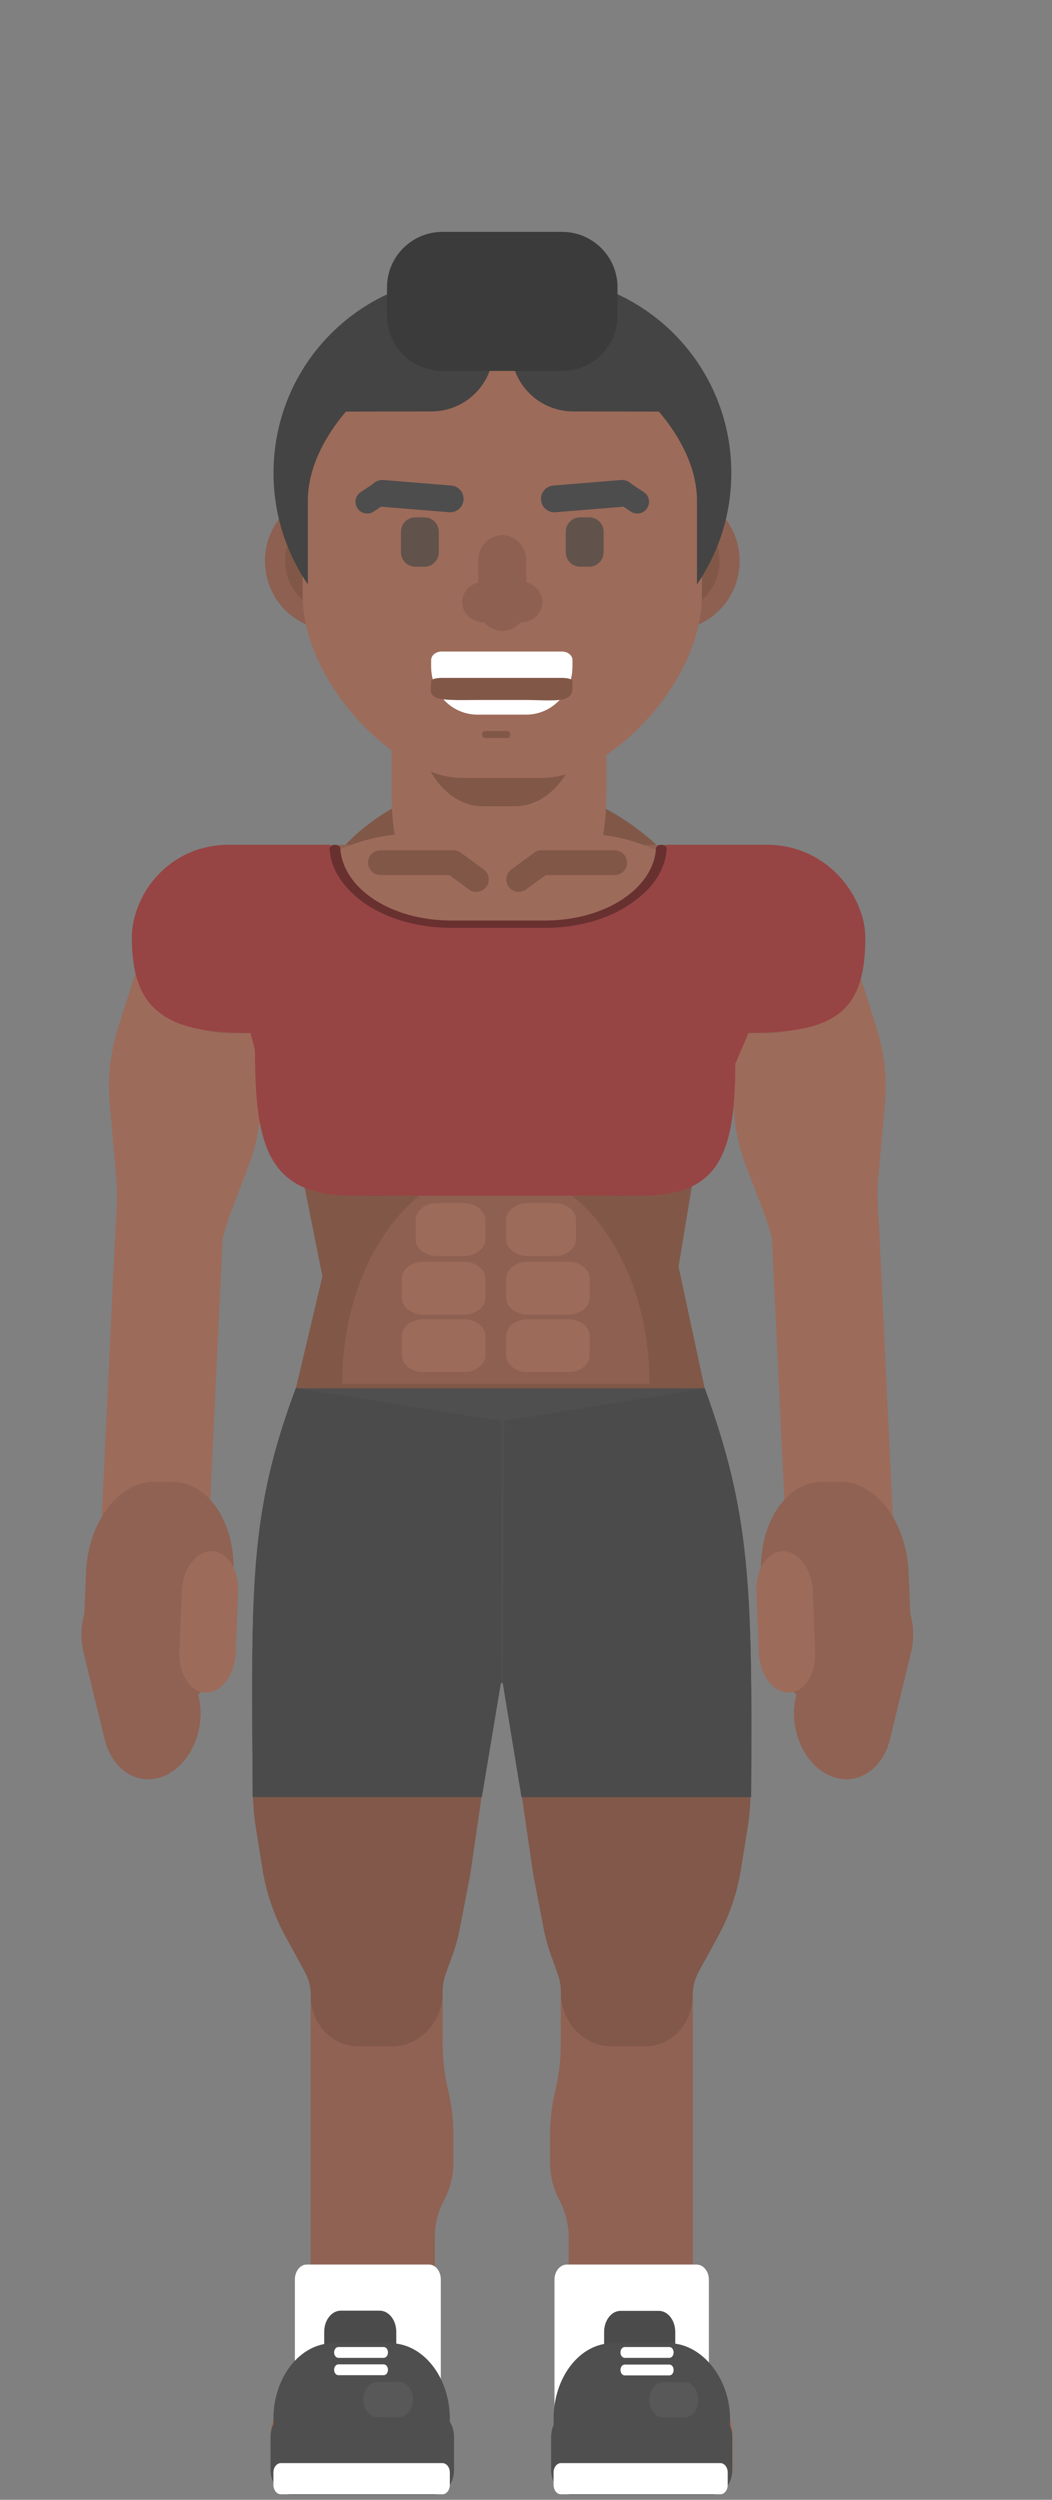 <?xml version="1.0" encoding="UTF-8" standalone="no"?>
<!DOCTYPE svg PUBLIC "-//W3C//DTD SVG 1.1//EN" "http://www.w3.org/Graphics/SVG/1.1/DTD/svg11.dtd">
<svg width="100%" height="100%" viewBox="0 0 144 342" version="1.1" xmlns="http://www.w3.org/2000/svg" xmlns:xlink="http://www.w3.org/1999/xlink" xml:space="preserve" xmlns:serif="http://www.serif.com/" style="fill-rule:evenodd;clip-rule:evenodd;stroke-linejoin:round;stroke-miterlimit:2;">
    <rect x="0" y="0" width="144" height="342" fill="#808080" stroke="none"/>
    <g id="legs" transform="matrix(0.954,0,0,1,3.106,0)">
        <g id="leg-left">
            <path id="tibia-left" d="M84.281,261.753L86.467,261.753C91.815,261.753 96.15,266.088 96.15,271.436L96.151,296.997L96.15,315.218L98.088,333.893C98.088,337.974 94.129,341.282 89.244,341.282L87.183,341.282C82.298,341.282 78.339,337.974 78.339,333.893L78.339,306.118C78.339,304.327 77.879,302.566 77.004,301.004C76.128,299.441 75.668,297.68 75.668,295.889L75.668,292.069C75.668,290.018 75.92,287.975 76.417,285.985L76.435,285.913C76.944,283.876 77.202,281.784 77.202,279.683L77.202,268.832C77.202,268.42 77.238,268.01 77.309,267.605C77.905,264.22 80.845,261.753 84.281,261.753Z" style="fill:rgb(144,98,83);fill-rule:nonzero;"/>
            <path id="thigh-left" d="M87.205,193.658L92.784,193.658C95.923,193.658 98.74,195.587 99.876,198.513C100.095,199.077 100.245,199.666 100.325,200.266L104.447,231.367L104.447,244.864C104.447,246.615 104.301,248.364 104.011,250.091L103.064,255.723C102.521,258.957 101.408,262.068 99.777,264.912L97.011,269.735C96.418,270.77 96.106,271.941 96.106,273.134C96.106,276.907 93.047,279.966 89.274,279.966L84.555,279.966C80.513,279.966 77.235,276.688 77.235,272.645C77.235,271.765 77.076,270.892 76.766,270.068L75.774,267.43C75.346,266.293 75.01,265.123 74.768,263.933L73.26,256.5L71.81,247.026C71.569,245.447 71.447,243.852 71.447,242.255L71.447,209.416C71.447,200.713 78.502,193.658 87.205,193.658Z" style="fill:rgb(129,88,74);fill-rule:nonzero;"/>
            <g id="foot-left">
                <path d="M84.906,326.02L93.211,326.02C97.999,326.02 101.881,329.436 101.881,333.65C101.881,337.865 97.999,341.281 93.211,341.281L84.906,341.281C80.118,341.281 76.236,337.865 76.236,333.65C76.236,329.436 80.118,326.02 84.906,326.02Z" style="fill:rgb(157,107,90);fill-rule:nonzero;"/>
                <path d="M79.107,329.161L99.01,329.161C100.595,329.161 101.881,330.802 101.881,332.825L101.881,337.617C101.881,339.641 100.595,341.281 99.01,341.281L79.107,341.281C77.522,341.281 76.236,339.641 76.236,337.617L76.236,332.825C76.236,330.802 77.522,329.161 79.107,329.161Z" style="fill:rgb(157,107,90);fill-rule:nonzero;"/>
            </g>
        </g>
        <g id="leg-right">
            <path id="tibia-right" d="M53.19,261.752L51.004,261.752C45.656,261.752 41.32,266.087 41.32,271.435L41.32,296.997L41.32,315.217L39.383,333.892C39.383,337.973 43.342,341.281 48.226,341.281L50.288,341.281C55.172,341.281 59.132,337.973 59.132,333.892L59.132,306.117C59.132,304.326 59.591,302.565 60.467,301.003C61.343,299.44 61.802,297.679 61.802,295.888L61.802,292.068C61.802,290.017 61.551,287.974 61.054,285.984L61.036,285.912C60.526,283.875 60.269,281.783 60.269,279.682L60.269,268.831C60.269,268.419 60.233,268.009 60.162,267.604C59.566,264.22 56.626,261.752 53.19,261.752Z" style="fill:rgb(144,98,83);fill-rule:nonzero;"/>
            <path id="thigh-right" d="M51.643,193.657L42.968,193.657C39.818,193.657 37.264,196.211 37.264,199.362L33.022,231.366L33.022,244.863C33.022,246.614 33.167,248.363 33.458,250.09L34.404,255.722C34.948,258.956 36.061,262.067 37.692,264.911L40.458,269.734C41.051,270.769 41.363,271.941 41.363,273.133C41.363,276.906 44.422,279.965 48.195,279.965L52.914,279.965C56.956,279.965 60.234,276.687 60.234,272.645C60.234,271.764 60.392,270.891 60.702,270.067L61.695,267.429C62.123,266.292 62.459,265.122 62.701,263.932L64.208,256.499L65.659,247.025C65.9,245.446 66.022,243.851 66.022,242.254L66.022,208.036C66.022,200.095 59.584,193.657 51.643,193.657Z" style="fill:rgb(129,88,74);fill-rule:nonzero;"/>
            <g id="foot-right">
                <path d="M52.564,326.019L44.26,326.019C39.472,326.019 35.59,329.435 35.59,333.649C35.59,337.864 39.472,341.28 44.26,341.28L52.564,341.28C57.353,341.28 61.234,337.864 61.234,333.649C61.234,329.435 57.353,326.019 52.564,326.019Z" style="fill:rgb(157,107,90);fill-rule:nonzero;"/>
                <path d="M58.363,329.16L38.461,329.16C36.875,329.16 35.59,330.801 35.59,332.824L35.59,337.616C35.59,339.64 36.875,341.28 38.461,341.28L58.363,341.28C59.949,341.28 61.234,339.64 61.234,337.616L61.234,332.824C61.234,330.801 59.949,329.16 58.363,329.16Z" style="fill:rgb(157,107,90);fill-rule:nonzero;"/>
            </g>
        </g>
    </g>
    <g id="deltoids" transform="matrix(0.897,0,0,1,6.984,0)">
        <path d="M67.966,106.844C69.318,106.844 70.665,106.918 72,107.062C88.102,108.799 102.453,120.694 102.453,135.201L99.925,150.733L94.993,177.472C94.993,193.182 85.624,195.5 67.966,195.5C50.308,195.5 42.042,193.182 42.042,177.472L36.092,150.733L36.092,135.201C36.092,119.491 50.308,106.844 67.966,106.844Z" style="fill:rgb(129,88,72);fill-opacity:0.99;fill-rule:nonzero;"/>
    </g>
    <g id="trunk" transform="matrix(0.954,0,0,1,3.106,0)">
        <path d="M67.925,170.441L68.948,170.441C85.891,170.441 91.39,161.677 94.171,173.555L99.531,197.391C102.309,209.259 85.891,219.108 68.948,219.108L67.925,219.108C50.982,219.108 34.564,209.259 37.342,197.391L43.266,173.555C46.047,161.677 50.982,170.441 67.925,170.441Z" style="fill:rgb(129,88,72);fill-rule:nonzero;"/>
    </g>
    <g id="abs-back" transform="matrix(0.954,0,0,1,3.106,0)">
        <path d="M67.891,159.689C80.102,159.689 89.934,172.907 89.934,189.325L45.848,189.325C45.848,172.907 55.679,159.689 67.891,159.689Z" style="fill:rgb(142,96,81);fill-rule:nonzero;"/>
    </g>
    <g id="arms" transform="matrix(0.954,0,0,1,3.106,0)">
        <g id="arm-right">
            <path id="bicep-right" d="M29.735,123.095C24.56,122.094 18.33,124.192 17.19,130.087L13.65,140.732C12.56,144.01 12.162,147.48 12.48,150.92L13.434,161.24C13.651,163.594 13.387,165.967 13.419,168.331C13.476,172.472 15.364,175.509 19.446,176.298C23.904,177.161 26.865,174.941 28.328,170.542C28.825,169.049 29.213,167.516 29.796,166.054L32.444,159.418C33.901,155.768 34.476,151.825 34.124,147.91L33.577,141.84C33.435,140.26 33.452,138.673 33.523,137.089C33.718,132.734 33.629,123.848 29.735,123.095Z" style="fill:rgb(157,107,90);fill-rule:nonzero;"/>
            <path id="forearm-right" d="M21.633,156.787L21.567,156.785C17.325,156.654 13.647,161.363 13.351,167.302L11.129,211.902C10.833,217.842 14.031,222.763 18.273,222.894L18.339,222.896C22.581,223.027 26.259,218.318 26.555,212.378L28.777,167.778C29.073,161.838 25.875,156.917 21.633,156.787Z" style="fill:rgb(157,107,90);fill-rule:nonzero;"/>
            <g id="hand-right">
                <path d="M21.541,202.739L18.875,202.724C13.766,202.697 9.384,208.241 9.086,215.107L8.822,221.207C8.524,228.073 12.424,233.661 17.533,233.688L20.198,233.703C25.307,233.73 29.689,228.186 29.987,221.32L30.252,215.22C30.549,208.354 26.649,202.766 21.541,202.739Z" style="fill:rgb(144,98,83);fill-rule:nonzero;"/>
                <path d="M22.199,220.089C21.088,215.722 17.169,213.511 13.447,215.15C9.725,216.789 7.608,221.658 8.719,226.024L11.755,237.95C12.866,242.316 16.785,244.527 20.507,242.888C24.23,241.249 26.346,236.381 25.235,232.014L22.199,220.089Z" style="fill:rgb(144,98,83);fill-rule:nonzero;"/>
            </g>
            <path id="thumb-right" d="M30.913,217.757C31.038,214.713 29.332,212.235 27.101,212.221C24.871,212.207 22.961,214.664 22.835,217.708L22.492,226.021C22.366,229.065 24.073,231.544 26.304,231.558C28.534,231.571 30.444,229.115 30.57,226.071L30.913,217.757Z" style="fill:rgb(157,107,90);fill-rule:nonzero;"/>
        </g>
        <g id="arm-left">
            <path id="bicep-left" d="M106.462,123.095C111.637,122.094 117.868,124.192 119.008,130.087L122.547,140.732C123.637,144.01 124.036,147.48 123.718,150.92L122.764,161.24C122.546,163.594 122.81,165.967 122.778,168.331C122.721,172.472 120.833,175.509 116.751,176.298C112.294,177.161 109.333,174.941 107.869,170.542C107.372,169.049 106.985,167.516 106.402,166.054L103.753,159.418C102.296,155.768 101.721,151.825 102.073,147.91L102.62,141.84C102.762,140.26 102.746,138.673 102.675,137.089C102.48,132.734 102.568,123.848 106.462,123.095Z" style="fill:rgb(157,107,90);fill-rule:nonzero;"/>
            <path id="forearm-left" d="M114.564,156.787L114.631,156.785C118.872,156.654 122.55,161.363 122.846,167.302L125.069,211.902C125.364,217.842 122.166,222.763 117.924,222.894L117.858,222.896C113.617,223.027 109.938,218.318 109.642,212.378L107.42,167.778C107.124,161.838 110.323,156.917 114.564,156.787Z" style="fill:rgb(157,107,90);fill-rule:nonzero;"/>
            <g id="hand-left">
                <path d="M114.657,202.739L117.322,202.724C122.431,202.697 126.814,208.241 127.111,215.107L127.376,221.207C127.673,228.073 123.773,233.661 118.665,233.688L115.999,233.703C110.89,233.73 106.508,228.186 106.21,221.32L105.946,215.22C105.648,208.354 109.548,202.766 114.657,202.739Z" style="fill:rgb(144,98,83);fill-rule:nonzero;"/>
                <path d="M113.998,220.089C115.109,215.722 119.028,213.511 122.75,215.15C126.473,216.789 128.589,221.658 127.478,226.024L124.442,237.95C123.331,242.316 119.412,244.527 115.69,242.888C111.968,241.249 109.851,236.381 110.962,232.014L113.998,220.089Z" style="fill:rgb(144,98,83);fill-rule:nonzero;"/>
            </g>
            <path id="thumb-left" d="M105.284,217.757C105.159,214.713 106.865,212.235 109.096,212.221C111.327,212.207 113.237,214.664 113.362,217.708L113.705,226.021C113.831,229.065 112.124,231.544 109.894,231.558C107.663,231.571 105.753,229.115 105.627,226.071L105.284,217.757Z" style="fill:rgb(157,107,90);fill-rule:nonzero;"/>
        </g>
    </g>
    <g id="shoulders" transform="matrix(0.954,0,0,1,3.106,0)">
        <path d="M29.534,115.593L106.806,115.593C114.464,115.593 120.629,121.338 120.629,128.475C120.629,135.612 114.464,141.357 106.806,141.357L29.534,141.357C21.876,141.357 15.711,135.612 15.711,128.475C15.711,121.338 21.876,115.593 29.534,115.593Z" style="fill:rgb(144,98,83);fill-rule:nonzero;"/>
    </g>
    <g id="bust" transform="matrix(0.954,0,0,1,3.106,0)">
        <path d="M56.05,114.065L80.145,114.065C93.609,114.065 104.447,123.957 104.447,136.245C104.447,148.532 93.609,158.424 80.145,158.424L56.05,158.424C42.587,158.424 31.748,148.532 31.748,136.245C31.748,123.957 42.587,114.065 56.05,114.065Z" style="fill:rgb(157,107,90);fill-rule:nonzero;"/>
    </g>
    <g id="breasts-back" transform="matrix(0.954,0,0,1,3.106,0)">
        <path d="M68.738,141.357C71.873,141.357 74.397,143.882 74.397,147.017L74.397,152.266C74.397,155.402 71.873,157.926 68.738,157.926C65.602,157.926 63.078,155.402 63.078,152.266L63.078,147.017C63.078,143.882 65.602,141.357 68.738,141.357Z" style="fill:rgb(129,88,72);fill-opacity:0.99;fill-rule:nonzero;"/>
    </g>
    <g id="breasts" transform="matrix(0.954,0,0,1,3.106,0)">
        <path d="M54.444,135.418C52.947,135.418 51.559,135.806 50.402,136.471C46.559,136.687 42.956,138.137 40.324,140.526C37.692,142.915 36.227,146.065 36.227,149.338C36.227,152.758 37.826,156.039 40.673,158.457C43.519,160.876 47.38,162.234 51.406,162.234C55.073,162.231 58.614,161.099 61.376,159.049C64.137,156.999 65.932,154.169 66.428,151.081C66.53,150.658 66.585,150.219 66.585,149.769L66.585,141.754C66.585,138.244 63.323,135.418 59.272,135.418L54.444,135.418ZM76.926,135.418C72.876,135.418 69.614,138.244 69.614,141.754L69.614,149.769C69.614,150.219 69.669,150.658 69.771,151.081C70.267,154.169 72.062,156.999 74.823,159.049C77.584,161.099 81.126,162.231 84.793,162.234C88.819,162.234 92.679,160.876 95.526,158.457C98.372,156.039 99.972,152.758 99.972,149.338C99.971,146.065 98.507,142.915 95.874,140.526C93.242,138.137 89.64,136.687 85.797,136.471C84.64,135.806 83.252,135.418 81.754,135.418L76.926,135.418Z" style="fill:rgb(157,107,90);fill-rule:nonzero;"/>
    </g>
    <g id="bra" transform="matrix(0.954,0,0,1,3.106,0)">
        <path d="M40.414,142.376C38.68,141.746 36.798,145.506 35.178,146.125C35.034,146.926 34.958,147.737 34.951,148.55C34.952,156.86 42.019,163.596 50.737,163.596C55.145,163.586 59.348,161.819 62.328,158.722C62.171,151.185 55.392,147.811 48.092,145.162L40.414,142.376ZM87.67,145.162C80.518,147.758 73.841,150.943 73.445,158.265C76.436,161.636 80.827,163.585 85.458,163.596C94.176,163.596 101.243,156.86 101.243,148.55C101.236,147.8 101.171,147.052 101.047,146.311C99.303,145.573 97.248,141.685 95.346,142.376L87.67,145.162Z" style="fill:rgb(68,68,68);fill-rule:nonzero;"/>
        <path d="M61.915,155.643L74.93,155.643C75.724,155.643 76.363,156.263 76.363,157.035C76.363,157.806 75.724,158.426 74.93,158.426L61.915,158.426C61.121,158.426 60.482,157.806 60.482,157.035C60.482,156.263 61.121,155.643 61.915,155.643Z" style="fill:rgb(68,68,68);fill-rule:nonzero;"/>
        <path d="M95.425,142.297C95.306,142.306 95.188,142.331 95.07,142.374L87.472,145.13C81.474,147.306 75.816,149.901 73.988,155.048C76.92,157.992 80.998,159.679 85.283,159.689C93.226,159.689 99.78,154.042 100.773,146.733C100.752,146.578 100.739,146.421 100.713,146.267C99.095,145.582 97.206,142.16 95.425,142.297L95.425,142.297ZM40.375,142.307C38.75,142.205 37.018,145.508 35.515,146.083C35.479,146.285 35.448,146.487 35.42,146.69C36.393,154.02 42.957,159.689 50.915,159.689C55.03,159.679 58.962,158.124 61.871,155.379C60.152,150.077 54.41,147.347 48.297,145.13L40.698,142.374C40.591,142.335 40.483,142.314 40.375,142.307Z" style="fill:rgb(79,79,79);fill-rule:nonzero;"/>
    </g>
    <g id="abs" transform="matrix(0.954,0,0,1,3.106,0)">
        <path d="M63.269,164.597L59.5,164.597C57.778,164.597 56.383,165.624 56.383,166.89L56.383,169.546C56.383,170.813 57.778,171.84 59.5,171.84L63.269,171.84C64.99,171.84 66.386,170.813 66.386,169.546L66.386,166.89C66.386,165.624 64.99,164.597 63.269,164.597Z" style="fill:rgb(157,107,90);fill-rule:nonzero;"/>
        <path d="M63.27,172.62L57.529,172.62C55.807,172.62 54.412,173.647 54.412,174.914L54.412,177.569C54.412,178.836 55.807,179.863 57.529,179.863L63.27,179.863C64.992,179.863 66.387,178.836 66.387,177.569L66.387,174.914C66.387,173.647 64.992,172.62 63.27,172.62Z" style="fill:rgb(157,107,90);fill-rule:nonzero;"/>
        <path d="M63.27,180.475L57.529,180.475C55.807,180.475 54.412,181.501 54.412,182.768L54.412,185.424C54.412,186.691 55.807,187.718 57.529,187.718L63.27,187.718C64.992,187.718 66.387,186.691 66.387,185.424L66.387,182.768C66.387,181.501 64.992,180.475 63.27,180.475Z" style="fill:rgb(157,107,90);fill-rule:nonzero;"/>
        <path d="M72.495,164.597L76.264,164.597C77.985,164.597 79.381,165.624 79.381,166.89L79.381,169.546C79.381,170.813 77.985,171.84 76.264,171.84L72.495,171.84C70.773,171.84 69.378,170.813 69.378,169.546L69.378,166.89C69.378,165.624 70.773,164.597 72.495,164.597Z" style="fill:rgb(157,107,90);fill-rule:nonzero;"/>
        <path d="M72.493,172.62L78.235,172.62C79.956,172.62 81.352,173.647 81.352,174.914L81.352,177.569C81.352,178.836 79.956,179.863 78.235,179.863L72.493,179.863C70.772,179.863 69.376,178.836 69.376,177.569L69.376,174.914C69.376,173.647 70.772,172.62 72.493,172.62Z" style="fill:rgb(157,107,90);fill-rule:nonzero;"/>
        <path d="M72.493,180.475L78.235,180.475C79.956,180.475 81.352,181.501 81.352,182.768L81.352,185.424C81.352,186.691 79.956,187.718 78.235,187.718L72.493,187.718C70.772,187.718 69.376,186.691 69.376,185.424L69.376,182.768C69.376,181.501 70.772,180.475 72.493,180.475Z" style="fill:rgb(157,107,90);fill-rule:nonzero;"/>
    </g>
    <g id="head-container">
        <g id="neck">
            <path d="M68.298,77.641C76.44,77.641 82.996,87.506 82.996,99.761L82.996,108.836C82.996,121.091 76.44,130.957 68.298,130.957C60.155,130.957 53.6,121.091 53.6,108.836L53.6,99.761C53.6,87.506 60.155,77.641 68.298,77.641Z" style="fill:rgb(157,107,90);fill-rule:nonzero;"/>
            <path d="M66.083,79.298L70.511,79.298C75.609,79.298 79.713,85.036 79.713,92.164L79.713,97.442C79.713,104.57 75.609,110.308 70.511,110.308L66.083,110.308C60.985,110.308 56.881,104.57 56.881,97.442L56.881,92.164C56.881,85.036 60.985,79.298 66.083,79.298Z" style="fill:rgb(129,88,72);fill-rule:nonzero;"/>
            <path d="M52.07,116.33C51.131,116.33 50.375,117.086 50.375,118.025C50.375,118.964 51.131,119.719 52.07,119.719L61.494,119.719L64.199,121.691C64.96,122.246 66.019,122.08 66.574,121.319C67.129,120.558 66.963,119.499 66.202,118.944L63.401,116.902C63.372,116.881 63.34,116.869 63.31,116.85C63.003,116.53 62.572,116.33 62.091,116.33L52.07,116.33ZM74.11,116.33C73.629,116.33 73.198,116.53 72.891,116.85C72.861,116.869 72.829,116.881 72.8,116.902L69.999,118.944C69.238,119.499 69.072,120.558 69.627,121.319C70.182,122.08 71.241,122.246 72.001,121.691L74.707,119.719L84.131,119.719C85.07,119.719 85.826,118.964 85.826,118.025C85.826,117.086 85.07,116.33 84.131,116.33L74.11,116.33Z" style="fill:rgb(129,87,71);fill-rule:nonzero;"/>
        </g>
        <g id="ears">
            <path d="M45.78,67.241L91.731,67.241C97.001,67.241 101.243,71.484 101.243,76.754C101.243,82.024 97.001,86.266 91.731,86.266L45.78,86.266C40.51,86.266 36.268,82.024 36.268,76.754C36.268,71.484 40.51,67.241 45.78,67.241Z" style="fill:rgb(142,96,81);fill-rule:nonzero;"/>
            <path d="M46.114,69.66L91.395,69.66C95.325,69.66 98.489,72.824 98.489,76.754C98.489,80.684 95.325,83.848 91.395,83.848L46.114,83.848C42.184,83.848 39.02,80.684 39.02,76.754C39.02,72.824 42.184,69.66 46.114,69.66Z" style="fill:rgb(129,88,72);fill-rule:nonzero;"/>
        </g>
        <path id="head" d="M63.59,40.504L73.919,40.504C82.504,40.504 96.082,52.625 96.082,64.545L96.082,81.458C96.082,93.378 83.356,106.424 74.239,106.424L63.271,106.424C54.154,106.424 41.428,93.378 41.428,81.458L41.428,64.545C41.428,52.625 55.005,40.504 63.59,40.504Z" style="fill:rgb(157,107,90);fill-rule:nonzero;"/>
        <path id="chin" d="M66.431,100.002L69.405,100.002C69.644,100.002 69.836,100.17 69.836,100.378L69.836,100.6C69.836,100.808 69.644,100.976 69.405,100.976L66.431,100.976C66.192,100.976 66,100.808 66,100.6L66,100.378C66,100.17 66.192,100.002 66.431,100.002Z" style="fill:rgb(129,88,72);fill-rule:nonzero;"/>
        <g id="nose">
            <path d="M68.752,73.22C70.575,73.22 72.043,74.772 72.043,76.699L72.043,82.84C72.043,84.767 70.575,86.319 68.752,86.319C66.929,86.319 65.461,84.767 65.461,82.84L65.461,76.699C65.461,74.772 66.929,73.22 68.752,73.22Z" style="fill:rgb(142,96,81);fill-rule:nonzero;"/>
            <path d="M74.237,82.373C74.237,83.909 72.937,85.144 71.323,85.144L66.183,85.144C64.569,85.144 63.27,83.909 63.27,82.373C63.27,80.838 64.569,79.603 66.183,79.603L71.323,79.603C72.937,79.603 74.237,80.838 74.237,82.373Z" style="fill:rgb(142,96,81);fill-rule:nonzero;"/>
        </g>
        <g id="faces">
            <path id="smile" d="M60.456,89.137C60.074,89.137 59.708,89.26 59.438,89.478C59.167,89.696 59.016,89.993 59.016,90.302L59.016,91.179C59.016,92.91 59.632,94.496 60.721,95.705C61.811,96.915 63.459,97.771 65.344,97.771L72.031,97.771C73.916,97.771 75.565,96.915 76.654,95.705C77.744,94.496 78.36,92.91 78.36,91.179L78.36,90.302C78.36,89.993 78.208,89.696 77.938,89.478C77.668,89.26 77.301,89.137 76.919,89.137L60.456,89.137Z" style="fill:white;fill-rule:nonzero;"/>
            <path d="M52.511,65.683L61.768,66.438C62.775,66.52 63.519,67.397 63.437,68.403C63.355,69.41 62.478,70.154 61.472,70.072L52.214,69.317C51.208,69.235 50.463,68.359 50.545,67.352C50.627,66.345 51.504,65.601 52.511,65.683Z" style="fill:rgb(77,77,77);fill-rule:nonzero;"/>
            <path d="M49.378,67.324L51.199,66.115C51.938,65.625 52.926,65.825 53.417,66.563C53.907,67.302 53.707,68.291 52.969,68.781L51.147,69.99C50.409,70.48 49.42,70.28 48.93,69.542C48.44,68.803 48.639,67.814 49.378,67.324Z" style="fill:rgb(77,77,77);fill-rule:nonzero;"/>
            <path d="M84.993,65.683L75.736,66.438C74.729,66.52 73.985,67.397 74.067,68.403C74.149,69.41 75.026,70.154 76.032,70.072L85.29,69.317C86.296,69.235 87.041,68.359 86.959,67.352C86.876,66.345 86,65.601 84.993,65.683Z" style="fill:rgb(77,77,77);fill-rule:nonzero;"/>
            <path d="M88.126,67.324L86.305,66.115C85.566,65.625 84.577,65.825 84.087,66.563C83.597,67.302 83.797,68.291 84.535,68.781L86.357,69.99C87.095,70.48 88.084,70.28 88.574,69.542C89.064,68.803 88.865,67.814 88.126,67.324Z" style="fill:rgb(77,77,77);fill-rule:nonzero;"/>
            <g id="neutral" transform="matrix(1,0,0,0.35,0,61.546)">
                <path d="M60.456,89.137C60.074,89.137 59.708,89.26 59.438,89.478C59.167,89.696 59.016,89.993 59.016,90.302L59.016,91.179C59.016,92.91 58.637,95.682 59.726,96.892C60.816,98.102 63.459,97.771 65.344,97.771L72.031,97.771C73.916,97.771 76.352,98.41 77.442,97.2C78.532,95.99 78.36,92.91 78.36,91.179L78.36,90.302C78.36,89.993 78.208,89.696 77.938,89.478C77.668,89.26 77.301,89.137 76.919,89.137L60.456,89.137Z" style="fill:rgb(129,87,71);fill-rule:nonzero;"/>
            </g>
            <path d="M52.511,65.683L61.768,66.438C62.775,66.52 63.519,67.397 63.437,68.403C63.355,69.41 62.478,70.154 61.472,70.072L52.214,69.317C51.208,69.235 50.463,68.359 50.545,67.352C50.627,66.345 51.504,65.601 52.511,65.683Z" style="fill:rgb(77,77,77);fill-rule:nonzero;"/>
            <path d="M84.993,65.683L75.736,66.438C74.729,66.52 73.985,67.397 74.067,68.403C74.149,69.41 75.026,70.154 76.032,70.072L85.29,69.317C86.296,69.235 87.041,68.359 86.959,67.352C86.876,66.345 86,65.601 84.993,65.683Z" style="fill:rgb(77,77,77);fill-rule:nonzero;"/>
        </g>
        <g id="eyes">
            <path d="M56.866,70.773L58.077,70.773C59.177,70.773 60.062,71.659 60.062,72.758L60.062,75.553C60.062,76.652 59.177,77.537 58.077,77.537L56.866,77.537C55.766,77.537 54.881,76.652 54.881,75.553L54.881,72.758C54.881,71.659 55.766,70.773 56.866,70.773Z" style="fill:rgb(97,83,75);fill-rule:nonzero;"/>
            <path d="M80.638,70.773L79.427,70.773C78.327,70.773 77.442,71.659 77.442,72.758L77.442,75.553C77.442,76.652 78.327,77.537 79.427,77.537L80.638,77.537C81.738,77.537 82.623,76.652 82.623,75.553L82.623,72.758C82.623,71.659 81.738,70.773 80.638,70.773Z" style="fill:rgb(97,83,75);fill-rule:nonzero;"/>
        </g>
        <g id="hair">
            <path d="M64.388,37.762C49.459,37.762 37.44,49.78 37.44,64.71C37.44,70.377 39.175,75.622 42.14,79.953L42.14,68.5C42.14,64.23 44.266,59.932 47.349,56.312L59.044,56.292C63.755,56.283 67.546,52.499 67.546,47.789C67.546,47.515 67.531,47.244 67.506,46.977L70.01,46.977C69.985,47.244 69.97,47.515 69.97,47.789C69.97,52.499 73.761,56.283 78.472,56.292L90.194,56.312C93.277,59.932 95.403,64.23 95.403,68.5L95.403,79.953C98.368,75.622 100.104,70.377 100.104,64.71C100.104,49.78 88.084,37.762 73.155,37.762L64.388,37.762Z" style="fill:rgb(68,68,68);fill-rule:nonzero;"/>
            <path id="hair1" serif:id="hair" d="M76.945,31.724L60.559,31.724C56.371,31.724 52.977,35.118 52.977,39.306L52.977,43.164C52.977,47.352 56.371,50.747 60.559,50.747L76.945,50.747C81.132,50.747 84.527,47.352 84.527,43.164L84.527,39.306C84.527,35.118 81.132,31.724 76.945,31.724Z" style="fill:rgb(59,59,59);fill-rule:nonzero;"/>
        </g>
    </g>
    <g id="underwear" transform="matrix(0.954,0,0,1,3.106,0)">
        <path d="M39.176,189.945C40.792,212.677 53.205,230.272 68.096,230.272C83.182,230.272 96.479,213.105 97.838,189.945L39.176,189.945Z" style="fill:rgb(79,79,79);fill-rule:nonzero;"/>
        <path d="M97.865,189.941L69.117,194.4L68.875,230.177L71.573,245.856L104.518,245.856C104.72,216.851 104.383,207.053 97.865,189.941Z" style="fill:rgb(75,75,75);fill-rule:nonzero;"/>
        <path d="M39.192,189.909L68.621,194.384L68.621,230.174L65.876,245.853L33.007,245.853C32.798,216.751 32.484,207.077 39.192,189.909Z" style="fill:rgb(75,75,75);fill-rule:nonzero;"/>
    </g>
    <g id="clothes" transform="matrix(0.954,0,0,1,3.106,0)">
        <g id="tshirt">
            <path d="M83.795,134.68L54.472,134.68C47.05,134.68 30.857,124.72 30.857,134.68L33.333,143.667C33.333,156.623 35.122,163.581 47.255,163.581L88.807,163.581C99.599,163.581 102.247,158.317 102.247,145.548L106.882,135.192C106.882,125.232 91.217,134.68 83.795,134.68Z" style="fill:rgb(151,68,68);fill-rule:nonzero;"/>
            <path d="M29.609,115.576C20.661,115.576 15.66,122.768 15.66,128.259C15.66,137.508 19.797,141.317 32.002,141.317L103.804,141.317C116.318,141.317 120.903,138.731 120.903,128.27C120.903,122.778 115.562,115.576 106.755,115.576L92.269,115.576C91.954,121.643 86.428,126.464 75.642,126.464L62.506,126.464C49.858,126.464 44.38,121.643 44.066,115.576L29.609,115.576Z" style="fill:rgb(151,68,68);fill-rule:nonzero;"/>
            <path d="M91.664,115.576C91.46,115.573 91.261,115.622 91.112,115.713C90.963,115.804 90.875,115.93 90.87,116.063C90.501,121.58 83.551,125.939 74.942,125.939L61.497,125.939C52.889,125.939 45.939,121.58 45.57,116.063C45.565,115.997 45.541,115.932 45.499,115.872C45.456,115.813 45.395,115.759 45.32,115.714C45.245,115.67 45.158,115.636 45.063,115.613C44.967,115.59 44.866,115.58 44.764,115.583C44.663,115.586 44.563,115.602 44.471,115.63C44.379,115.658 44.296,115.697 44.228,115.746C44.16,115.794 44.106,115.851 44.071,115.913C44.037,115.975 44.021,116.04 44.026,116.106C44.43,122.146 52.082,126.941 61.497,126.941L74.942,126.941C84.358,126.941 92.01,122.146 92.414,116.106C92.42,116.039 92.405,115.972 92.37,115.909C92.336,115.846 92.282,115.788 92.212,115.739C92.142,115.689 92.057,115.65 91.963,115.622C91.869,115.594 91.767,115.578 91.664,115.576Z" style="fill:rgb(105,48,48);fill-rule:nonzero;"/>
        </g>
        <g id="shorts">
            <path d="M39.176,189.945C40.792,212.677 53.205,230.272 68.096,230.272C83.182,230.272 96.479,213.105 97.838,189.945L39.176,189.945Z" style="fill:rgb(79,79,79);fill-rule:nonzero;"/>
            <path d="M97.865,189.941L69.117,194.4L68.875,230.177L71.573,245.856L104.518,245.856C104.72,216.851 104.383,207.053 97.865,189.941Z" style="fill:rgb(75,75,75);fill-rule:nonzero;"/>
            <path d="M39.192,189.909L68.621,194.384L68.621,230.174L65.876,245.853L33.007,245.853C32.798,216.751 32.484,207.077 39.192,189.909Z" style="fill:rgb(75,75,75);fill-rule:nonzero;"/>
        </g>
        <g id="shoes" transform="matrix(0.941,0,0,1,-98.74,15.687)">
            <g transform="matrix(1.088,0,0,1,-15.287,1.333)">
                <path d="M167.44,292.797L150.291,292.797C149.38,292.797 148.641,293.711 148.641,294.84L148.641,312.746C148.641,313.875 149.38,314.789 150.291,314.789L167.44,314.789C168.351,314.789 169.091,313.875 169.091,312.746L169.091,294.84C169.091,293.711 168.351,292.797 167.44,292.797Z" style="fill:white;fill-rule:nonzero;"/>
            </g>
            <g transform="matrix(1.088,0,0,1,-15.287,1.333)">
                <path d="M160.515,299.103L155.085,299.103C153.795,299.103 152.749,300.398 152.749,301.995L152.749,304.59C152.749,306.188 153.795,307.483 155.085,307.483L160.515,307.483C161.806,307.483 162.851,306.188 162.851,304.59L162.851,301.995C162.851,300.398 161.806,299.103 160.515,299.103Z" style="fill:rgb(75,75,75);fill-rule:nonzero;"/>
            </g>
            <g transform="matrix(1.088,0,0,1,-15.287,1.333)">
                <path d="M161.998,303.559L153.992,303.559C149.376,303.559 145.633,308.192 145.633,313.909C145.633,319.625 149.376,324.258 153.992,324.258L161.998,324.258C166.614,324.258 170.356,319.625 170.356,313.909C170.356,308.192 166.614,303.559 161.998,303.559Z" style="fill:rgb(79,79,79);fill-rule:nonzero;"/>
            </g>
            <g transform="matrix(1.088,0,0,1,-15.287,1.333)">
                <path d="M168.068,312.961L148.107,312.961C146.517,312.961 145.228,314.496 145.228,316.388L145.228,320.87C145.228,322.764 146.517,324.299 148.107,324.299L168.068,324.299C169.659,324.299 170.948,322.764 170.948,320.87L170.948,316.388C170.948,314.496 169.659,312.961 168.068,312.961Z" style="fill:rgb(79,79,79);fill-rule:nonzero;"/>
            </g>
            <g transform="matrix(1.088,0,0,1,-15.287,1.333)">
                <path d="M169.315,319.962L146.675,319.962C146.099,319.962 145.633,320.539 145.633,321.251L145.633,322.937C145.633,323.649 146.099,324.227 146.675,324.227L169.315,324.227C169.89,324.227 170.356,323.649 170.356,322.937L170.356,321.251C170.356,320.539 169.89,319.962 169.315,319.962Z" style="fill:white;fill-rule:nonzero;"/>
            </g>
            <g transform="matrix(1.088,0,0,1,-15.287,1.333)">
                <path d="M161.087,304.079L154.739,304.079C154.408,304.079 154.14,304.411 154.14,304.821C154.14,305.23 154.408,305.562 154.739,305.562L161.087,305.562C161.417,305.562 161.686,305.23 161.686,304.821C161.686,304.411 161.417,304.079 161.087,304.079Z" style="fill:white;fill-rule:nonzero;"/>
            </g>
            <g transform="matrix(1.088,0,0,1,-15.287,1.333)">
                <path d="M163.244,308.853L160.194,308.853C159.119,308.853 158.246,309.932 158.246,311.265C158.246,312.597 159.119,313.677 160.194,313.677L163.244,313.677C164.32,313.677 165.191,312.597 165.191,311.265C165.191,309.932 164.32,308.853 163.244,308.853Z" style="fill:rgb(88,88,88);fill-rule:nonzero;"/>
            </g>
            <g transform="matrix(1.088,0,0,1,-15.287,1.333)">
                <path d="M161.087,306.452L154.739,306.452C154.408,306.452 154.14,306.784 154.14,307.193C154.14,307.602 154.408,307.934 154.739,307.934L161.087,307.934C161.417,307.934 161.686,307.602 161.686,307.193C161.686,306.784 161.417,306.452 161.087,306.452Z" style="fill:white;fill-rule:nonzero;"/>
            </g>
            <g transform="matrix(1.151,0,0,1,-21.762,1.333)">
                <path d="M199.322,292.796L182.173,292.796C181.262,292.796 180.522,293.711 180.522,294.84L180.522,312.745C180.522,313.874 181.262,314.789 182.173,314.789L199.322,314.789C200.233,314.789 200.972,313.874 200.972,312.745L200.972,294.84C200.972,293.711 200.233,292.796 199.322,292.796Z" style="fill:white;fill-rule:nonzero;"/>
            </g>
            <g transform="matrix(1.074,0,0,1,-8.002,1.333)">
                <path d="M195.463,299.132L190.032,299.132C188.742,299.132 187.696,300.428 187.696,302.024L187.696,304.62C187.696,306.217 188.742,307.512 190.032,307.512L195.463,307.512C196.753,307.512 197.799,306.217 197.799,304.62L197.799,302.024C197.799,300.428 196.753,299.132 195.463,299.132Z" style="fill:rgb(75,75,75);fill-rule:nonzero;"/>
            </g>
            <g transform="matrix(1.074,0,0,1,-8.002,1.333)">
                <path d="M196.887,303.559L188.882,303.559C184.265,303.559 180.522,308.192 180.522,313.909C180.522,319.625 184.265,324.258 188.882,324.258L196.887,324.258C201.504,324.258 205.584,319.707 205.584,313.991C205.584,308.274 201.504,303.559 196.887,303.559Z" style="fill:rgb(79,79,79);fill-rule:nonzero;"/>
            </g>
            <g transform="matrix(1.074,0,0,1,-8.002,1.333)">
                <path d="M203.015,312.961L183.053,312.961C181.464,312.961 180.174,314.496 180.174,316.388L180.174,320.87C180.174,322.764 181.464,324.299 183.053,324.299L203.015,324.299C204.605,324.299 205.894,322.764 205.894,320.87L205.894,316.388C205.894,314.496 204.605,312.961 203.015,312.961Z" style="fill:rgb(79,79,79);fill-rule:nonzero;"/>
            </g>
            <g transform="matrix(1.074,0,0,1,-8.002,1.333)">
                <path d="M204.205,319.962L181.564,319.962C180.989,319.962 180.522,320.539 180.522,321.251L180.522,322.937C180.522,323.649 180.989,324.227 181.564,324.227L204.205,324.227C204.78,324.227 205.246,323.649 205.246,322.937L205.246,321.251C205.246,320.539 204.78,319.962 204.205,319.962Z" style="fill:white;fill-rule:nonzero;"/>
            </g>
            <g transform="matrix(1.074,0,0,1,-6.937,1.333)">
                <path d="M195.976,304.079L189.627,304.079C189.296,304.079 189.028,304.411 189.028,304.821C189.028,305.23 189.296,305.562 189.627,305.562L195.976,305.562C196.306,305.562 196.575,305.23 196.575,304.821C196.575,304.411 196.306,304.079 195.976,304.079Z" style="fill:white;fill-rule:nonzero;"/>
            </g>
            <g transform="matrix(1.074,0,0,1,-6.937,1.333)">
                <path d="M198.132,308.882L195.083,308.882C194.007,308.882 193.135,309.962 193.135,311.294C193.135,312.626 194.007,313.706 195.083,313.706L198.132,313.706C199.208,313.706 200.08,312.626 200.08,311.294C200.08,309.962 199.208,308.882 198.132,308.882Z" style="fill:rgb(88,88,88);fill-rule:nonzero;"/>
            </g>
            <g transform="matrix(1.074,0,0,1,-6.937,1.333)">
                <path d="M195.976,306.48L189.627,306.48C189.296,306.48 189.028,306.813 189.028,307.221C189.028,307.631 189.296,307.963 189.627,307.963L195.976,307.963C196.306,307.963 196.575,307.631 196.575,307.221C196.575,306.813 196.306,306.48 195.976,306.48Z" style="fill:white;fill-rule:nonzero;"/>
            </g>
        </g>
    </g>
</svg>
